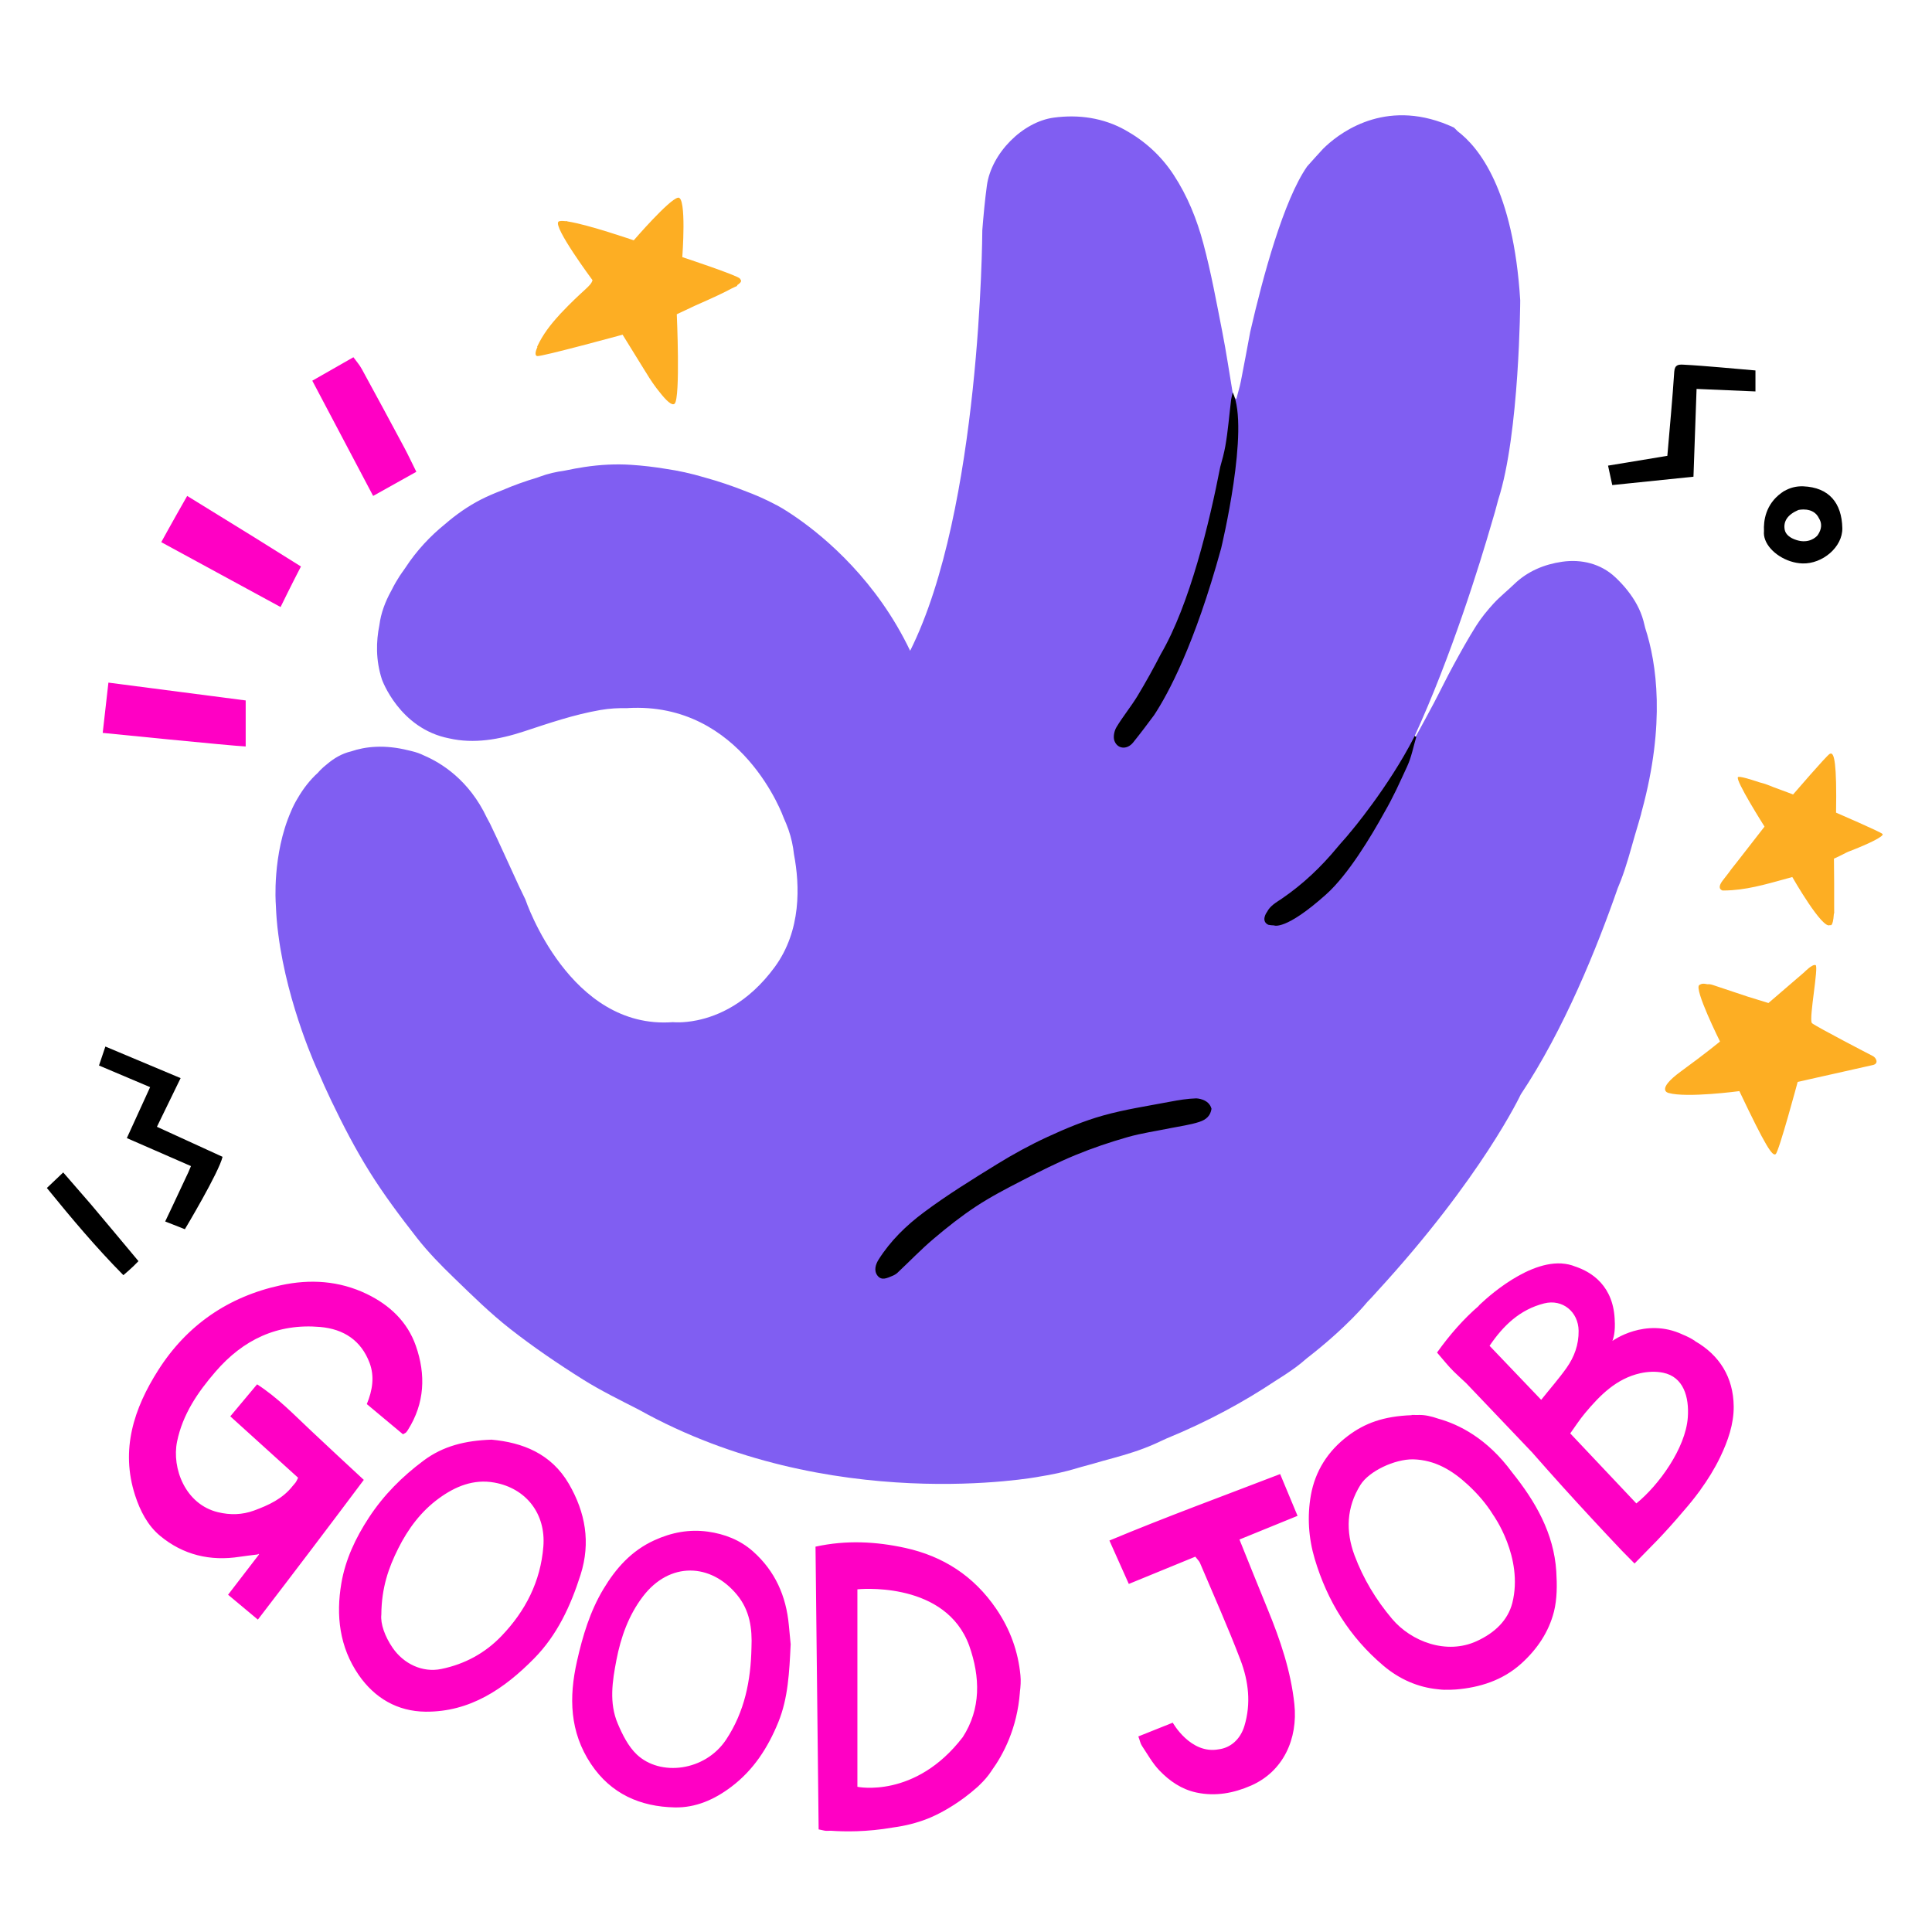 <svg xmlns="http://www.w3.org/2000/svg" xmlns:xlink="http://www.w3.org/1999/xlink" width="512" zoomAndPan="magnify" viewBox="0 0 384 384" height="512" preserveAspectRatio="xMidYMid meet" version="1.0"><defs><clipPath id="d918b6bf4f"><path d="M 106 39 L 374.93 39 L 374.93 230 L 106 230 Z M 106 39 " clip-rule="nonzero"/></clipPath></defs><path fill="#805ef2" d="M 326.246 161.488 C 326.32 161.211 326.363 161.055 326.363 161.055 C 331.027 143.809 329.289 131.855 327.008 124.848 C 326.887 124.367 326.773 123.883 326.648 123.406 C 326.035 121.137 324.871 119.109 323.441 117.316 C 323.434 117.301 323.418 117.285 323.418 117.285 C 322.688 116.367 321.883 115.512 321.039 114.719 C 318.191 112.047 314.348 111.094 310.484 111.652 C 306.949 112.16 303.625 113.527 300.953 116.109 C 299.605 117.414 298.121 118.586 296.859 119.957 C 295.594 121.34 294.383 122.824 293.383 124.406 C 291.766 126.973 290.289 129.637 288.836 132.309 C 287.508 134.742 286.309 137.242 285.016 139.695 C 283.891 141.84 282.711 143.957 281.555 146.094 C 281.457 146.25 281.355 146.406 281.258 146.562 C 281.199 146.539 281.145 146.512 281.086 146.488 C 288.492 130.359 294.129 112.094 296.523 103.816 C 296.965 102.375 297.375 100.93 297.746 99.465 C 297.77 99.383 297.785 99.324 297.785 99.324 C 302.035 86.184 302.156 59.699 302.156 59.699 C 300.805 37.691 293.875 29.219 289.723 26.094 C 289.477 25.848 289.238 25.586 288.984 25.355 C 288.453 25.109 287.934 24.887 287.41 24.684 C 286.875 24.438 286.559 24.355 286.559 24.355 C 274.238 19.914 265.676 26.887 262.969 29.578 C 261.902 30.734 260.852 31.898 259.809 33.07 C 255.152 39.75 251.051 54.816 248.492 65.961 C 247.883 69.227 247.277 72.496 246.637 75.758 C 246.398 76.965 246.023 78.145 245.719 79.332 C 245.25 78.988 245.109 78.711 245.062 78.422 C 244.355 74.25 243.75 70.055 242.93 65.898 C 241.781 60.047 240.715 54.168 239.18 48.422 C 237.895 43.602 236.039 38.965 233.242 34.707 C 230.742 30.906 227.484 27.988 223.645 25.848 C 219.289 23.422 214.41 22.715 209.449 23.379 C 203.238 24.215 197.031 30.469 196.152 36.871 C 195.75 39.816 195.48 42.781 195.242 45.75 C 195.234 46.707 194.949 101.293 180.898 129.348 C 174.301 115.512 164.195 106.988 158.523 103.02 C 158.438 102.949 158.34 102.891 158.25 102.832 C 157.617 102.391 157.035 102.004 156.527 101.684 L 156.535 101.676 C 156.535 101.676 156.371 101.57 156.109 101.422 C 156.07 101.398 156.035 101.375 156.004 101.355 C 155.871 101.266 155.734 101.176 155.594 101.094 C 155.527 101.047 155.453 101.02 155.379 100.973 C 154.684 100.562 154.289 100.355 154.289 100.355 L 154.297 100.375 C 152.246 99.266 150.105 98.34 147.918 97.527 C 145.621 96.617 142.906 95.684 139.871 94.848 C 137.367 94.109 134.844 93.547 132.309 93.184 C 130.141 92.824 127.863 92.547 125.484 92.391 C 122.383 92.184 119.273 92.355 116.199 92.816 C 115.027 92.996 113.703 93.227 112.262 93.535 C 110.59 93.773 108.941 94.129 107.332 94.727 C 107.137 94.801 106.945 94.863 106.75 94.938 C 104.504 95.602 102.141 96.438 99.738 97.473 C 98.309 98.027 96.891 98.617 95.535 99.316 C 92.984 100.629 90.641 102.285 88.469 104.16 C 85.516 106.547 82.809 109.422 80.566 112.855 C 80.445 113.027 80.324 113.191 80.215 113.363 C 80.191 113.398 80.16 113.438 80.141 113.473 C 80.141 113.473 78.984 114.957 77.77 117.414 C 77.754 117.445 77.738 117.465 77.723 117.496 C 76.574 119.578 75.703 121.875 75.41 124.227 C 74.754 127.465 74.652 131.184 75.91 135.047 C 75.91 135.047 79.363 144.824 89.277 146.758 C 94.184 147.875 99.195 147.004 104.141 145.375 C 109.145 143.727 114.082 142.031 119.324 141.121 C 121.16 140.801 122.965 140.711 124.754 140.75 L 124.762 140.734 C 147.555 139.422 155.742 162.496 155.742 162.496 C 155.742 162.496 155.758 162.523 155.773 162.578 C 156.109 163.324 156.43 164.094 156.707 164.875 C 157.281 166.512 157.629 168.152 157.809 169.801 C 158.98 175.973 159.301 184.934 153.992 192.195 C 148.672 199.457 142.633 201.957 138.539 202.793 C 138.73 202.777 138.895 202.762 139.074 202.758 C 139.527 202.719 139.969 202.688 140.387 202.66 C 140.008 202.688 139.566 202.719 139.074 202.758 C 138.895 202.77 138.715 202.785 138.539 202.793 C 135.66 203.383 133.734 203.16 133.734 203.16 C 113.215 204.711 104.504 179.023 104.43 178.793 C 103.984 177.891 103.543 176.98 103.117 176.062 C 101.195 171.941 99.375 167.777 97.391 163.695 C 97.195 163.301 96.988 162.914 96.766 162.531 C 93.23 155.031 87.695 151.629 84.301 150.176 C 83.512 149.777 82.684 149.496 81.832 149.293 C 81.527 149.211 81.348 149.176 81.348 149.176 C 81.316 149.168 81.289 149.168 81.258 149.16 C 81.242 149.16 81.223 149.152 81.207 149.145 C 76.418 147.941 72.621 148.375 69.766 149.348 C 67.953 149.773 66.395 150.703 65.016 151.867 C 63.828 152.793 63.238 153.539 63.238 153.539 C 61.59 155.031 60.262 156.766 59.191 158.613 C 58.668 159.465 58.211 160.355 57.832 161.285 C 54.066 169.875 54.812 179.613 54.812 179.613 C 54.832 180.211 54.863 180.801 54.902 181.398 C 54.914 181.688 54.945 181.988 54.961 182.277 C 54.977 182.457 54.984 182.645 55.004 182.824 C 55.086 183.801 55.184 184.77 55.32 185.742 C 57.168 200.07 63.195 212.926 63.195 212.926 L 63.203 212.922 C 64.039 214.883 64.91 216.832 65.836 218.758 C 68.148 223.586 70.621 228.367 73.457 232.906 C 76.312 237.48 79.574 241.824 82.898 246.078 C 85.094 248.875 87.605 251.449 90.172 253.926 C 93.809 257.449 97.434 261.023 101.41 264.137 C 106.043 267.762 110.934 271.09 115.926 274.219 C 119.48 276.441 123.27 278.285 127.016 280.211 C 164.934 301.352 206.406 293.523 206.406 293.523 C 206.43 293.516 206.453 293.516 206.473 293.508 C 209.039 293.105 211.582 292.574 214.09 291.809 C 214.41 291.711 214.73 291.629 215.043 291.531 C 216.477 291.156 217.871 290.762 219.25 290.352 C 221.957 289.621 224.664 288.891 227.273 287.906 C 228.812 287.328 230.305 286.652 231.789 285.941 C 240.355 282.434 247.496 278.441 253.246 274.621 C 254.707 273.711 256.145 272.77 257.531 271.762 C 258.293 271.211 259.008 270.605 259.719 269.988 C 267.832 263.711 271.742 258.801 271.742 258.801 C 272.406 258.137 273.031 257.441 273.656 256.742 C 294.609 233.934 302.266 217.523 302.266 217.523 C 310.875 204.621 317.445 188.309 321.531 176.547 C 321.742 176.031 321.957 175.523 322.152 175.012 C 323.262 172.137 324.051 169.137 324.902 166.176 C 325.523 164.129 325.945 162.629 326.172 161.824 C 326.199 161.66 326.223 161.57 326.246 161.488 Z M 326.246 161.488 " fill-opacity="1" fill-rule="nonzero"/><g clip-path="url(#d918b6bf4f)"><path fill="#fdae23" d="M 372.234 211.688 C 372.031 211.734 371.488 211.859 370.758 212.016 C 370.094 212.168 369.422 212.316 368.758 212.465 C 367.543 212.742 366.152 213.047 364.754 213.367 C 364.027 213.531 363.305 213.695 362.582 213.852 C 361.441 214.105 360.367 214.352 359.492 214.547 C 359.441 214.555 359.398 214.57 359.344 214.578 C 358.113 214.852 357.301 215.039 357.301 215.039 C 357.301 215.039 353.586 228.859 352.938 229.383 C 352.289 229.906 350.945 227.875 345.711 216.867 C 345.711 216.867 335.277 218.27 331.637 217.234 C 331.637 217.234 328.961 216.695 334.105 212.941 C 339.254 209.188 341.863 207.004 341.863 207.004 C 341.863 207.004 336.633 196.504 337.746 195.785 C 338.164 195.516 338.492 195.43 339.387 195.629 C 339.723 195.586 340.074 195.652 340.43 195.77 C 342.719 196.523 345.012 197.301 347.293 198.062 C 348.516 198.441 349.895 198.875 351.492 199.359 L 358.629 193.219 C 358.629 193.219 360.219 191.562 360.867 191.824 C 361.508 192.078 359.531 202.406 360.105 203.293 C 360.129 203.324 360.148 203.352 360.172 203.383 C 361.066 204.098 371.59 209.57 372.234 209.891 C 372.883 210.211 373.516 211.398 372.234 211.688 Z M 374.172 165.766 C 373.836 165.359 364.93 161.52 364.93 161.52 L 364.961 158.227 C 364.961 150.137 364.312 149.457 363.641 149.859 C 362.969 150.266 356.391 157.906 356.391 157.906 C 356.391 157.906 354.66 157.242 352.574 156.488 C 351.664 156.105 350.723 155.742 349.715 155.496 C 347.59 154.785 345.703 154.242 345.441 154.457 C 344.801 154.973 350.715 164.293 350.715 164.293 C 348.883 166.652 347.039 168.996 345.219 171.359 C 344.711 172.02 344.16 172.652 343.676 173.359 C 343.102 174.105 342.637 174.695 342.391 175.023 C 341.086 176.727 342.391 176.996 342.391 176.996 C 343.02 176.996 343.645 176.973 344.258 176.93 L 344.277 176.93 C 348.402 176.629 352.305 175.375 356.234 174.316 C 356.258 174.352 362.262 184.891 363.738 183.859 C 363.738 183.859 364.32 184.449 364.5 181.586 C 364.512 181.578 364.543 181.562 364.559 181.555 C 364.559 180.934 364.559 180.332 364.551 179.727 C 364.551 179.703 364.551 179.688 364.551 179.668 L 364.551 179.66 C 364.543 178.227 364.543 176.824 364.551 175.434 L 364.512 170.66 L 365.566 170.176 L 365.574 170.168 C 366.051 169.914 366.543 169.668 367.035 169.434 L 367.102 169.406 C 367.184 169.367 367.266 169.332 367.34 169.293 C 371.801 167.586 374.508 166.168 374.172 165.766 Z M 135.613 51.102 C 135.613 51.102 136.523 38.996 134.77 39.289 C 133.02 39.578 125.961 47.766 125.961 47.766 C 125.961 47.766 116.91 44.637 112.852 44.02 C 112.73 43.98 112.621 43.953 112.492 43.914 C 112.492 43.938 112.5 43.953 112.5 43.973 C 111.746 43.883 111.188 43.891 110.996 44.062 C 109.883 45.078 117.766 55.684 117.766 55.684 C 117.422 56.965 116.012 57.445 111.277 62.473 C 111.246 62.512 111.227 62.543 111.195 62.578 C 109.457 64.465 107.875 66.48 106.75 68.93 C 106.773 68.945 106.797 68.961 106.816 68.973 C 106.266 70.191 106.398 70.676 106.75 70.773 C 107.465 70.965 123.746 66.52 123.746 66.52 L 128.289 73.871 C 128.289 73.871 128.344 73.945 128.41 74.055 C 129.25 75.457 130.16 76.809 131.207 78.07 C 132.375 79.555 133.578 80.75 134.094 80.227 C 135.262 79.055 134.516 62.461 134.516 62.461 L 138.188 60.734 C 141.863 59.129 144.078 58.07 145.414 57.34 C 145.785 57.168 146.16 56.988 146.531 56.816 C 146.52 56.773 146.512 56.742 146.496 56.699 C 147.727 55.871 147.211 55.684 147.055 55.371 C 146.75 54.789 135.613 51.102 135.613 51.102 Z M 135.613 51.102 " fill-opacity="1" fill-rule="nonzero"/></g><path fill="#ff00c4" d="M 72.309 294.137 C 65.445 303.309 58.422 312.574 51.254 321.91 C 49.152 320.156 47.34 318.637 45.332 316.965 C 47.332 314.359 49.262 311.852 51.508 308.926 C 51.477 308.934 51.449 308.934 51.426 308.934 C 51.418 308.902 51.41 308.875 51.387 308.859 C 51.367 308.844 51.32 308.852 51.293 308.852 C 51.277 308.883 51.254 308.91 51.238 308.949 C 51.262 308.949 51.285 308.949 51.305 308.949 C 49.82 309.137 48.742 309.254 47.668 309.418 C 41.773 310.344 36.398 309.055 31.824 305.262 C 29.348 303.211 27.859 300.301 26.859 297.234 C 23.898 288.113 26.633 279.891 31.453 272.324 C 37.137 263.383 45.383 257.711 55.797 255.457 C 61.645 254.188 67.414 254.547 72.914 257.195 C 77.453 259.391 80.969 262.703 82.645 267.473 C 84.66 273.203 84.43 278.906 81.07 284.219 C 80.961 284.391 80.84 284.562 80.699 284.719 C 80.633 284.793 80.527 284.824 80.094 285.074 C 77.73 283.105 75.328 281.098 72.906 279.074 C 74.055 276.301 74.457 273.57 73.465 270.906 C 71.785 266.426 68.324 264.16 63.648 263.746 C 55.133 263 48.309 266.277 42.812 272.66 C 39.285 276.742 36.301 281.121 35.195 286.523 C 34.113 291.809 36.816 298.992 43.32 300.562 C 45.766 301.152 48.129 301.09 50.473 300.238 C 53.402 299.164 56.215 297.875 58.203 295.309 C 58.391 295.07 58.621 294.859 58.793 294.605 C 58.938 294.398 59.027 294.156 59.25 293.711 C 54.789 289.672 50.32 285.629 45.773 281.508 C 47.547 279.383 49.293 277.309 51.098 275.145 C 55.191 277.785 58.406 281.156 61.793 284.336 C 65.156 287.516 68.566 290.656 72.309 294.137 Z M 51.434 308.965 C 51.434 308.957 51.426 308.949 51.426 308.941 C 51.379 308.949 51.344 308.949 51.297 308.957 C 51.344 308.957 51.387 308.965 51.434 308.965 Z M 115.395 312.984 C 113.426 319.188 110.727 325.008 106.145 329.648 C 100.238 335.648 93.422 340.293 84.578 340.211 C 79.008 340.156 74.473 337.523 71.285 332.902 C 67.469 327.367 66.754 321.09 67.848 314.68 C 68.648 309.98 70.668 305.68 73.324 301.629 C 76.262 297.145 79.922 293.492 84.176 290.316 C 88.074 287.398 92.496 286.316 97.695 286.145 C 103.84 286.703 109.562 288.898 113.074 294.941 C 116.355 300.605 117.43 306.57 115.395 312.984 Z M 98.254 294.672 C 94.109 293.926 90.484 295.449 87.27 297.785 C 83.719 300.359 81.133 303.816 79.156 307.762 C 77.23 311.605 75.836 315.555 75.793 320.91 C 75.598 322.727 76.477 325.238 78.043 327.523 C 80.223 330.695 83.965 332.492 87.695 331.727 C 92.363 330.77 96.414 328.582 99.695 325.148 C 104.445 320.195 107.438 314.336 107.996 307.402 C 108.52 300.91 104.602 295.816 98.254 294.672 Z M 156.789 323.016 C 156.922 324.457 157.062 325.898 157.152 326.801 C 156.883 332.426 156.637 337.523 154.699 342.293 C 152.648 347.32 149.812 351.777 145.355 355.141 C 141.977 357.695 138.262 359.32 134.129 359.238 C 127.27 359.098 121.441 356.566 117.461 350.605 C 113.211 344.23 113.059 337.359 114.68 330.172 C 115.812 325.145 117.273 320.262 119.938 315.828 C 122.414 311.703 125.492 308.227 130.051 306.145 C 133.512 304.562 137.031 303.918 140.707 304.426 C 144.004 304.891 147.086 306.07 149.656 308.344 C 154.066 312.262 156.258 317.234 156.789 323.016 Z M 146.48 316.973 C 141.281 310.656 133.102 310.336 127.781 317.316 C 124.934 321.055 123.398 325.398 122.523 329.918 C 121.711 334.121 121.027 338.465 122.785 342.59 C 123.719 344.785 124.875 347.113 126.559 348.711 C 131.234 353.141 140.156 352.047 144.324 345.762 C 148.008 340.203 149.23 334.008 149.359 327.5 C 149.531 323.656 149.031 320.066 146.48 316.973 Z M 82.75 93.773 C 81.832 91.93 81.152 90.465 80.395 89.047 C 77.59 83.809 74.77 78.57 71.914 73.355 C 71.445 72.488 70.773 71.734 70.242 71.004 C 67.32 72.668 64.699 74.168 62.07 75.668 C 66.117 83.34 70.047 90.781 74.164 98.57 C 77.223 96.863 79.93 95.348 82.75 93.773 Z M 192.16 325.926 Z M 202.707 336.336 L 202.715 336.336 C 202.172 343.598 199.344 348.82 197.098 351.918 C 197.086 351.949 197.07 351.977 197.047 352.008 C 196.367 353.039 195.578 353.934 194.719 354.754 C 194.617 354.859 194.527 354.949 194.453 355.016 C 194.422 355.047 194.391 355.074 194.363 355.098 C 194.273 355.18 194.207 355.238 194.207 355.238 C 190.984 358.105 187.902 359.836 186.047 360.738 C 185.988 360.77 185.918 360.801 185.859 360.828 C 185.121 361.18 184.605 361.387 184.391 361.473 C 182.199 362.336 179.895 362.91 177.527 363.223 C 172.277 364.148 167.773 364.066 165.148 363.875 C 164.871 363.883 164.605 363.887 164.328 363.895 C 163.926 363.91 163.523 363.754 162.711 363.605 C 162.5 344.895 162.293 326.18 162.09 307.41 C 168.242 306.062 174.164 306.398 179.938 307.664 C 187.449 309.316 193.562 313.227 198.031 319.801 C 200.805 323.883 202.363 328.246 202.82 332.984 C 202.93 334.082 202.855 335.211 202.707 336.336 Z M 192.633 327.074 C 192.488 326.68 192.332 326.293 192.16 325.918 C 186.812 314.145 170.414 315.891 170.414 315.891 C 170.414 329.016 170.414 341.918 170.414 355.141 C 170.414 355.141 181.93 357.566 191.363 345.262 C 194.98 339.648 194.863 333.375 192.633 327.074 Z M 254.438 292.98 C 243.117 297.344 231.766 301.488 220.504 306.195 C 221.762 309.016 223.031 311.859 224.359 314.82 C 228.895 312.965 233.266 311.172 237.574 309.402 C 238.023 309.984 238.352 310.277 238.508 310.652 C 241.23 317.082 244.094 323.457 246.57 329.98 C 248.156 334.156 248.68 338.59 247.336 343.039 C 246.496 345.82 244.473 347.41 242.242 347.688 C 236.629 348.754 233.094 342.395 233.094 342.395 C 231.234 343.137 228.863 344.082 226.254 345.129 C 226.559 345.941 226.656 346.523 226.953 346.973 C 228.066 348.641 229.059 350.449 230.43 351.883 C 232.445 353.984 234.824 355.641 237.785 356.277 C 241.578 357.09 245.203 356.41 248.664 354.895 C 255.062 352.09 257.996 345.621 257.266 338.711 C 256.57 332.145 254.461 325.934 251.961 319.852 C 250.082 315.277 248.246 310.688 246.352 305.992 C 250.188 304.426 253.977 302.883 257.898 301.285 C 256.711 298.434 255.652 295.906 254.438 292.98 Z M 341.895 289.629 C 340.766 291.965 339.418 294.129 337.934 296.172 L 337.961 296.164 C 337.879 296.27 337.797 296.375 337.715 296.48 C 336.746 297.801 335.711 299.074 334.629 300.309 C 332.637 302.672 330.816 304.664 329.316 306.227 L 329.266 306.277 C 328.848 306.711 328.461 307.113 328.094 307.473 L 324.879 310.762 L 322.406 308.254 C 318.422 304.055 314.492 299.809 310.605 295.516 C 308.523 293.219 306.48 290.898 304.43 288.574 L 304.43 288.582 L 291.406 274.91 C 290.582 274.152 289.754 273.383 288.945 272.598 C 287.785 271.465 286.785 270.16 285.621 268.828 C 288.156 265.285 290.855 262.188 293.953 259.523 L 293.891 259.531 C 293.891 259.531 302.672 250.695 310.344 251.121 C 310.344 251.121 310.383 251.129 310.402 251.129 C 311.336 251.188 312.254 251.383 313.133 251.75 C 316.242 252.785 320.844 255.547 320.949 262.746 C 320.957 262.844 320.965 262.941 320.965 263.039 C 320.965 263.047 320.965 263.055 320.965 263.062 C 321.016 265.367 320.473 266.523 320.473 266.523 C 320.473 266.523 326.977 261.754 334.426 265.242 L 334.426 265.246 C 335.254 265.578 336.09 265.988 336.91 266.531 L 336.879 266.547 C 341.742 269.324 344.531 273.742 344.586 279.539 C 344.621 283.008 343.445 286.41 341.895 289.629 Z M 311.367 271.875 C 312.902 269.703 313.797 267.277 313.762 264.5 C 313.715 260.727 310.555 258.137 306.906 259.062 C 302.051 260.293 298.77 263.5 296.062 267.488 C 299.477 271.062 302.754 274.488 306.324 278.227 C 308.105 275.992 309.852 274.016 311.367 271.875 Z M 330.578 272.844 C 329.125 272.539 327.484 272.613 326.023 272.941 C 321.277 274.008 318.035 277.285 315.051 280.852 C 313.977 282.129 313.074 283.547 312.098 284.898 C 316.594 289.656 320.891 294.211 325.238 298.816 C 329.668 295.227 335.016 287.875 335.465 281.734 C 335.762 277.621 334.59 273.68 330.578 272.844 Z M 309.324 312.336 C 309.488 315 309.5 317.809 308.852 320.359 C 307.824 324.383 305.52 327.793 302.379 330.637 C 298.648 334.008 294.07 335.418 289.344 335.801 C 288.609 335.859 287.895 335.867 287.18 335.852 L 287.188 335.867 C 286.711 335.852 286.246 335.812 285.785 335.754 C 281.848 335.367 278.176 333.785 274.961 331.066 C 268.242 325.383 263.812 318.238 261.309 309.836 C 260.07 305.672 259.801 301.367 260.547 297.18 C 261.395 292.426 263.895 288.434 267.871 285.426 C 271.258 282.859 274.992 281.488 280.578 281.277 L 280.555 281.234 C 280.555 281.234 280.945 281.211 281.629 281.246 C 281.781 281.246 281.906 281.234 282.055 281.234 C 283.184 281.211 284.496 281.488 285.891 281.98 C 289.918 283.098 295.578 285.859 300.543 292.645 C 305.16 298.391 308.844 304.734 309.324 312.336 Z M 296.762 301.074 C 295.414 298.891 293.711 296.926 291.773 295.129 C 288.664 292.254 285.234 290.164 280.863 290.055 C 277.207 290.008 272.121 292.383 270.398 295.137 C 267.625 299.574 267.43 304.336 269.227 309.152 C 270.957 313.77 273.457 317.934 276.68 321.754 C 280.48 326.262 287.492 328.965 293.527 326.18 C 297.16 324.508 299.688 322.031 300.582 318.621 C 302.871 309.516 296.762 301.074 296.762 301.074 Z M 48.832 139.219 C 39.797 138.047 30.766 136.875 21.547 135.676 C 21.145 139.203 20.781 142.457 20.414 145.668 C 20.414 145.668 46.047 148.25 48.832 148.367 C 48.832 145.34 48.832 142.441 48.832 139.219 Z M 59.816 112.594 C 56.727 110.676 53.656 108.734 50.566 106.809 C 46.758 104.43 40.977 100.922 37.203 98.57 C 33.996 104.191 32.051 107.758 32.051 107.758 C 39.305 111.684 48.508 116.727 55.766 120.652 C 55.766 120.652 58.094 115.883 59.816 112.594 Z M 59.816 112.594 " fill-opacity="1" fill-rule="nonzero"/><path fill="#000000" d="M 341.766 73.004 C 344.078 73.191 346.398 73.406 348.91 73.629 C 348.91 75.07 348.91 76.398 348.91 77.801 C 345.121 77.637 341.398 77.48 337.207 77.301 C 337 83.168 336.797 88.871 336.59 94.75 C 331.355 95.285 325.969 95.848 320.449 96.414 C 320.184 95.16 319.938 94.047 319.613 92.547 C 323.664 91.875 327.609 91.227 331.398 90.602 C 331.883 84.871 332.414 79.375 332.77 73.875 C 332.867 72.445 333.672 72.438 334.582 72.48 C 336.977 72.602 339.371 72.809 341.766 73.004 Z M 18.059 239.359 L 12.566 233.031 C 11.5 234.047 10.504 234.996 9.316 236.121 C 14.195 242.121 19.078 247.941 24.523 253.449 C 24.523 253.449 26.336 251.941 27.523 250.66 C 24.426 246.934 21.211 243.113 18.059 239.359 Z M 35.898 214.285 C 30.887 212.18 25.949 210.113 20.945 208.008 C 20.512 209.293 20.102 210.516 19.676 211.777 C 23.277 213.301 26.582 214.703 29.836 216.078 C 28.262 219.516 26.738 222.852 25.211 226.203 C 29.738 228.18 33.883 229.988 37.957 231.77 C 37.926 231.852 37.852 232.039 37.738 232.285 C 37.531 232.801 37.309 233.301 37.062 233.793 C 35.586 236.996 32.832 242.777 32.832 242.777 C 34.293 243.352 35.539 243.844 36.746 244.316 C 36.746 244.316 43.512 233.031 44.234 229.926 C 39.777 227.883 35.586 225.965 31.191 223.957 C 32.781 220.68 34.277 217.613 35.898 214.285 Z M 366.176 104.945 C 366.266 108.734 362.215 112.121 358.242 111.988 C 355.027 111.883 351.766 109.758 350.844 107.285 L 350.844 107.281 C 350.633 106.719 350.543 106.137 350.605 105.562 C 350.605 105.555 350.605 105.547 350.605 105.539 C 350.5 103.539 350.91 100.258 354.062 97.973 C 354.199 97.875 354.332 97.781 354.469 97.691 C 354.535 97.645 354.594 97.602 354.66 97.555 L 354.668 97.586 C 355.773 96.938 357.023 96.609 358.406 96.66 C 363.543 96.871 366.066 99.98 366.176 104.945 Z M 361.641 103.203 C 361.605 103.137 361.574 103.078 361.539 103.02 C 360.418 100.637 357.434 101.367 357.434 101.367 C 355.301 102.281 354.406 103.629 354.727 105.301 C 354.906 106.219 355.773 106.938 357.047 107.332 C 357.301 107.414 357.539 107.473 357.77 107.512 C 357.84 107.527 357.914 107.535 357.98 107.547 C 360.164 107.816 361.27 106.383 361.27 106.383 C 361.375 106.219 361.457 106.078 361.559 105.906 C 362.188 104.727 361.961 103.801 361.641 103.203 Z M 244.699 79.414 C 244.316 82.488 244.086 85.594 243.547 88.645 C 243.301 90.039 242.922 91.422 242.535 92.793 C 240.402 103.781 236.492 120.129 230.723 130.004 C 229.266 132.832 227.723 135.621 226.074 138.348 C 224.793 140.457 223.195 142.383 221.922 144.504 C 221.473 145.242 221.227 146.414 221.48 147.184 C 222.047 148.859 223.977 149.113 225.223 147.57 C 226.656 145.793 228.027 143.973 229.387 142.137 C 232.191 137.883 237.441 128.16 242.684 109.086 C 242.691 109.07 242.691 109.055 242.699 109.039 C 242.781 108.699 248.441 85.145 245.02 77.996 C 244.883 78.562 244.758 78.98 244.699 79.414 Z M 281.086 146.48 C 275.953 156.504 268.406 165.391 268.406 165.391 L 268.422 165.352 C 267.625 166.391 266.691 167.34 265.855 168.352 C 262.633 172.266 259.004 175.719 254.812 178.586 C 253.707 179.34 252.461 179.988 251.805 181.301 L 251.789 181.309 C 251.789 181.309 250.523 183.055 252.082 183.809 C 252.469 183.891 252.828 183.922 253.184 183.93 L 253.23 183.934 C 253.23 183.934 255.469 185.039 263.605 177.742 C 267.945 173.848 272.488 166.309 275.156 161.465 C 275.969 160.07 276.715 158.629 277.426 157.168 C 277.492 157.023 277.535 156.949 277.535 156.949 C 278.273 155.406 278.984 153.84 279.699 152.293 C 280.543 150.465 280.914 148.414 281.496 146.465 C 281.363 146.398 281.234 146.34 281.102 146.273 L 281.102 146.48 Z M 237.77 218.309 C 236.031 218.359 234.285 218.645 232.57 218.973 C 228.109 219.824 223.598 220.496 219.242 221.719 C 215.461 222.777 211.785 224.316 208.211 225.965 C 204.742 227.562 201.363 229.414 198.113 231.422 C 193.176 234.465 188.223 237.523 183.586 240.988 C 180.133 243.562 176.984 246.621 174.637 250.336 C 174.031 251.293 173.629 252.547 174.418 253.555 C 175.246 254.613 176.371 253.996 177.355 253.598 C 177.73 253.449 178.102 253.234 178.395 252.957 C 180.789 250.711 183.062 248.332 185.562 246.219 C 188.246 243.941 191.035 241.734 193.973 239.801 C 196.898 237.875 200.023 236.25 203.141 234.645 C 206.625 232.852 210.121 231.078 213.738 229.586 C 217.117 228.188 220.605 227.016 224.129 226.008 C 226.918 225.211 229.816 224.809 232.676 224.219 C 234.586 223.832 236.539 223.586 238.371 222.988 C 239.844 222.508 240.59 221.703 240.797 220.383 C 240.281 218.367 237.77 218.309 237.77 218.309 Z M 237.77 218.309 " fill-opacity="1" fill-rule="nonzero"/></svg>